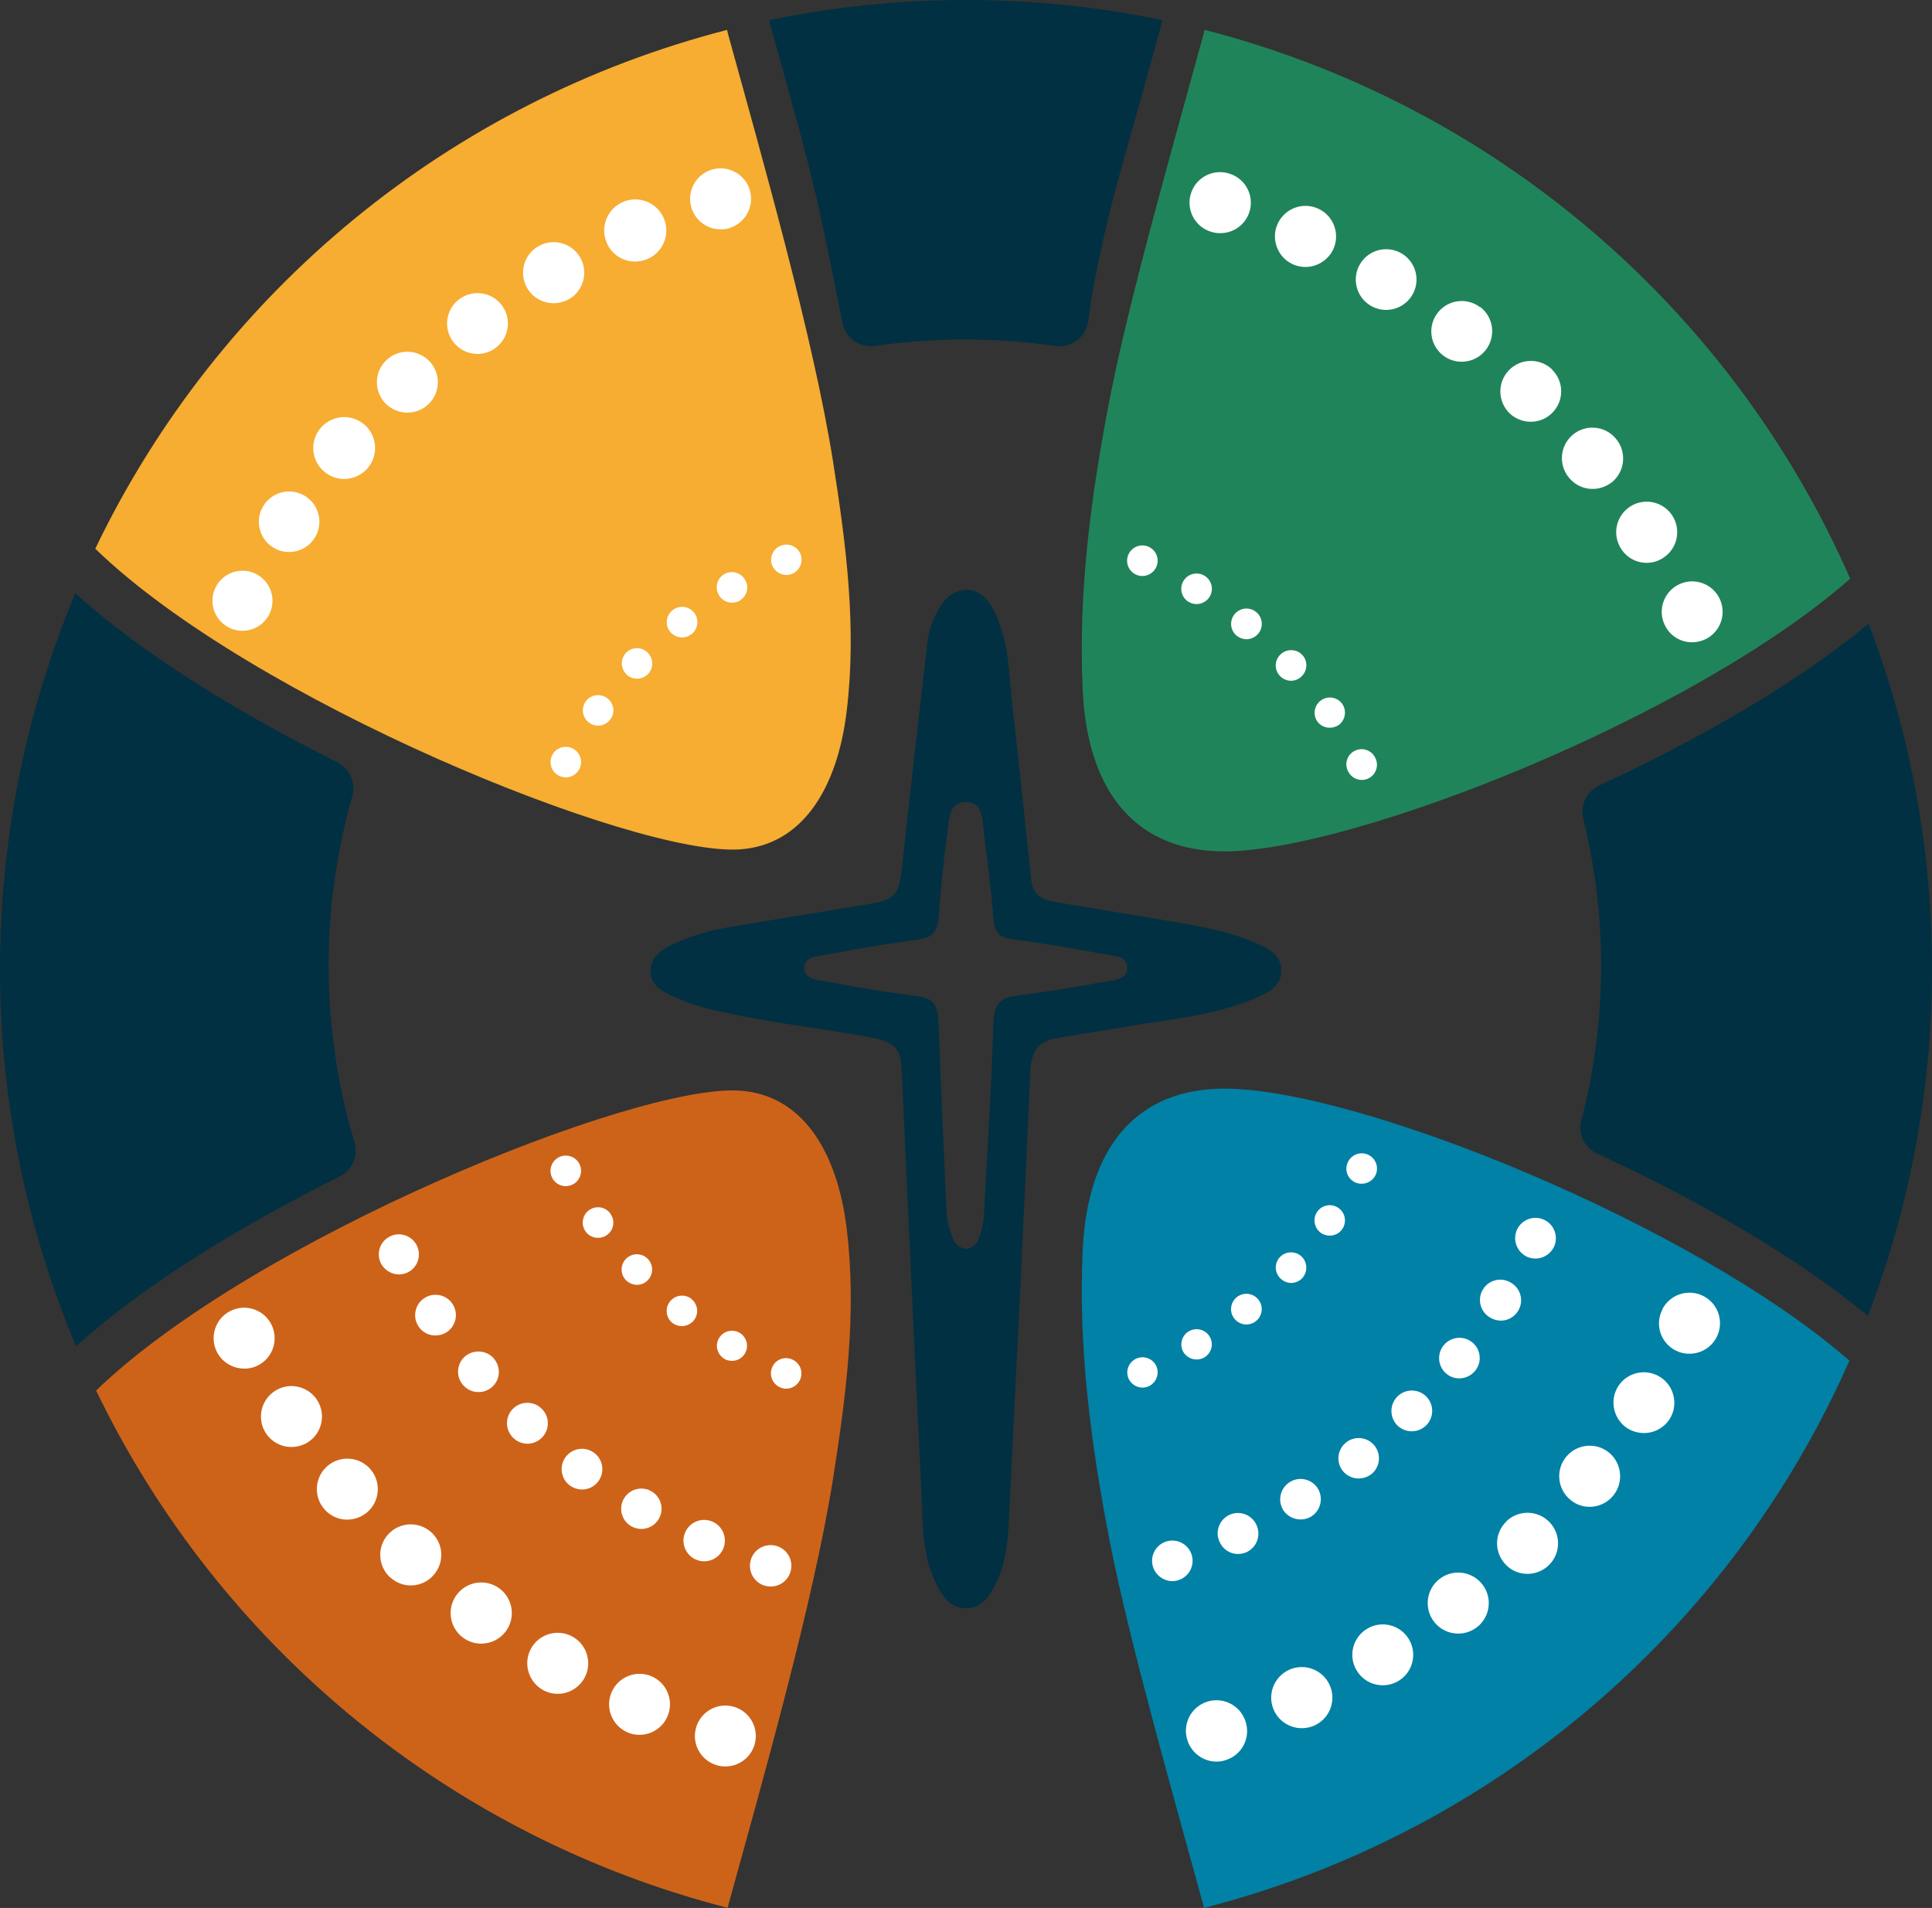 <?xml version="1.0" encoding="UTF-8"?><svg id="Layer_2" xmlns="http://www.w3.org/2000/svg" xmlns:xlink="http://www.w3.org/1999/xlink" viewBox="0 0 854.34 843.72"><rect x="0" y="0" width="854.34" height="843.72" fill="#333333" stroke="none"/><defs><clipPath id="clippath"><rect width="854.34" height="843.72" style="fill:none;"/></clipPath></defs><g id="Layer_1-2"><g id="Group_773"><g style="clip-path:url(#clippath);"><g id="Group_772"><path id="Path_1550" d="m532.66,13.2c-.19.82-.37,1.59-.63,2.55-12.02,44.18-32.51,115.46-41.26,160.42-8.28,42.58-14.03,85.4-12,128.93,2.14,46.35,24.52,71.3,62.44,71.4,56.48.13,207.16-59.22,276.96-120.6-52.86-120.44-158.12-209.93-285.51-242.7" style="fill:#20845a;"/><path id="Path_1551" d="m42.13,242.65c69.14,67.11,238.65,135.95,284.9,132.96,27.7-1.79,43.16-26.82,47.34-60.8,4.59-37.33-.22-74.03-5.99-110.66-8.62-54.63-31.55-135.09-46.24-188.36-.27-.97-.43-1.75-.62-2.57C199.11,44.73,96.85,128.7,42.13,242.65" style="fill:#f6ad32;"/><path id="Path_1552" d="m817.82,601.71c-67.66-59.24-216.88-120.46-276.61-120.3-37.92.09-60.29,25.06-62.45,71.4-2.02,43.53,3.73,86.35,12,128.93,8.76,44.96,29.24,116.25,41.26,160.43.16.58.25,1.02.39,1.54,127.2-32.65,232.39-121.85,285.41-242" style="fill:#0081a5;"/><path id="Path_1553" d="m327.03,482.29c-46.17-2.99-215.16,65.62-284.53,132.62,54.84,113.67,157.02,197.37,279.27,228.76.13-.53.22-.97.39-1.56,14.68-53.26,37.61-133.71,46.23-188.35,5.78-36.64,10.59-73.34,5.99-110.67-4.18-33.98-19.63-59.01-47.34-60.8" style="fill:#cd6319;"/><path id="Path_1554" d="m305.79,91.99c-2.24-7.1,1.69-14.67,8.79-16.92,7.1-2.24,14.67,1.69,16.92,8.79,2.24,7.1-1.69,14.67-8.79,16.92-.02,0-.05.02-.07.02v.08c-1.19.36-2.43.54-3.67.53-6,.15-11.38-3.7-13.17-9.43m-37.37,15.67c-3.17-6.89-.15-15.05,6.75-18.21,6.89-3.17,15.05-.15,18.21,6.75,3.17,6.89.15,15.05-6.75,18.21-1.73.8-3.61,1.22-5.52,1.25-5.46.14-10.47-3.01-12.7-8m-35.28,19.77c-3.76-6.46-1.58-14.74,4.88-18.5s14.74-1.58,18.5,4.88c3.76,6.46,1.58,14.74-4.88,18.5-.01,0-.03.02-.04.02-1.97,1.09-4.19,1.7-6.44,1.75-4.92.15-9.53-2.41-12.02-6.65m-32.79,23.66c-4.43-5.96-3.18-14.38,2.78-18.81,5.96-4.43,14.38-3.18,18.81,2.78,4.43,5.96,3.18,14.38-2.78,18.81-2.24,1.66-4.93,2.59-7.72,2.65-4.36.1-8.5-1.92-11.09-5.43m-30,27.21c-5.12-5.4-4.88-13.93.52-19.05s13.93-4.88,19.05.52,4.88,13.93-.52,19.05c-.02.01-.03.03-.05.04-5.42,5.04-13.89,4.79-19-.57m-26.87,30.38c-5.82-4.81-6.64-13.43-1.82-19.25,4.81-5.82,13.43-6.64,19.25-1.82,5.82,4.81,6.64,13.43,1.82,19.25-2.52,3.05-6.23,4.85-10.18,4.96-3.3.1-6.53-1.01-9.07-3.13m-23.21,33.09c-6.09-4.18-7.64-12.52-3.46-18.61,4.18-6.09,12.52-7.64,18.61-3.46,6.09,4.18,7.64,12.52,3.46,18.61-2.45,3.57-6.49,5.74-10.83,5.81-2.78.06-5.5-.76-7.79-2.35m-19.28,35.62c-6.47-3.45-8.93-11.49-5.48-17.96,3.45-6.47,11.49-8.93,17.96-5.48s8.93,11.49,5.48,17.96c-2.28,4.27-6.7,6.97-11.54,7.04-2.24.06-4.46-.48-6.42-1.56" style="fill:#fff;"/><path id="Path_1555" d="m341.48,250.12c-1.4-3.46.28-7.39,3.74-8.79,3.36-1.35,7.19.18,8.68,3.48,1.46,3.43-.1,7.39-3.5,8.91-.86.35-1.78.53-2.71.54-2.7-.04-5.14-1.66-6.21-4.14m161.05,4.05c-3.44-1.45-5.04-5.41-3.59-8.85s5.41-5.04,8.85-3.59c3.44,1.45,5.04,5.41,3.59,8.85-.01.03-.02.05-.03.08-1.08,2.47-3.52,4.06-6.21,4.06-.9,0-1.79-.18-2.61-.54m-184.62,9c-1.92-3.16-.92-7.28,2.24-9.21,3.16-1.92,7.28-.92,9.21,2.24.03.04.05.08.08.13,1.92,3.12.94,7.21-2.18,9.13-.02.01-.05.03-.07.04v.09c-1.07.6-2.29.92-3.52.91-2.38,0-4.57-1.27-5.76-3.33m207.65,2.96c-3.18-1.97-4.15-6.14-2.18-9.32,1.97-3.18,6.14-4.15,9.32-2.18,3.15,1.95,4.14,6.08,2.22,9.25-1.25,2.02-3.46,3.25-5.84,3.24-1.23-.03-2.44-.37-3.5-.99m-229.25,13.23c-2.34-2.88-1.89-7.11.99-9.45,0,0,0,0,0,0,2.87-2.38,7.13-1.99,9.51.88,2.38,2.87,1.99,7.13-.88,9.51-.05.04-.11.09-.16.13-2.92,2.28-7.13,1.8-9.46-1.08m250.58,1.8h0c-2.91-2.36-3.35-6.63-.99-9.54,2.36-2.91,6.63-3.35,9.54-.99,2.91,2.36,3.35,6.63.99,9.54,0,0,0,0,0,0-1.29,1.56-3.19,2.48-5.22,2.52-1.57-.02-3.08-.55-4.31-1.53m-269.86,17.09c-2.67-2.57-2.79-6.81-.27-9.54,2.56-2.68,6.82-2.78,9.5-.22.01.01.03.02.04.04,2.68,2.57,2.79,6.82.26,9.54-1.31,1.32-3.09,2.06-4.95,2.06-1.72,0-3.37-.67-4.59-1.88m288.91.63c-2.54-2.69-2.41-6.93.28-9.47.02-.02.05-.05.08-.07,2.72-2.54,6.97-2.42,9.54.27,2.54,2.7,2.4,6.94-.3,9.48-.02.02-.04.04-.06.06-1.22,1.21-2.87,1.89-4.59,1.89-1.88,0-3.67-.78-4.94-2.16m-305.46,20.69c-3.01-2.19-3.67-6.4-1.49-9.4s6.4-3.67,9.4-1.49h0c3.03,2.17,3.72,6.38,1.55,9.4,0,.01-.02.02-.02.03v-.08c-1.25,1.79-3.3,2.87-5.49,2.88-1.43,0-2.82-.48-3.96-1.35m322.02-.54h0c-2.11-3.06-1.34-7.26,1.72-9.37,2.99-2.07,7.09-1.38,9.25,1.54,2.15,3.04,1.47,7.24-1.53,9.45-1.18.77-2.55,1.17-3.96,1.17-2.17.02-4.22-1.02-5.48-2.79m-335.52,23.94c-3.28-1.77-4.51-5.87-2.74-9.15,1.77-3.28,5.87-4.51,9.15-2.74,3.28,1.77,4.51,5.87,2.74,9.15-1.17,2.17-3.44,3.53-5.91,3.55-1.13-.01-2.24-.29-3.24-.81m349.18-1.8c-1.76-3.21-.58-7.24,2.63-9,.06-.03.11-.06.17-.09,3.27-1.72,7.32-.46,9.04,2.81.01.02.02.04.03.07,1.8,3.23.63,7.31-2.6,9.11-3.23,1.8-7.31.63-9.11-2.6-.06-.1-.11-.2-.16-.3" style="fill:#fff;"/><path id="Path_1556" d="m96.04,598.1c-3.49-6.58-.99-14.75,5.59-18.24,6.58-3.49,14.75-.99,18.24,5.59,3.49,6.57,1,14.72-5.55,18.23-2,1.07-4.24,1.6-6.5,1.53-4.92-.05-9.43-2.77-11.77-7.1m21.7,35.94c-4.21-6.15-2.63-14.54,3.52-18.75,6.15-4.21,14.54-2.63,18.75,3.52,4.21,6.15,2.63,14.54-3.52,18.75-2.33,1.54-5.07,2.35-7.86,2.31-4.36-.05-8.43-2.23-10.89-5.84m25.59,33.24h0c-4.84-5.66-4.17-14.17,1.49-19.01,5.66-4.84,14.17-4.17,19.01,1.49,4.82,5.64,4.18,14.12-1.44,18.97-2.53,2.14-5.73,3.3-9.04,3.28-3.87-.04-7.53-1.77-10.01-4.73m29.17,30.2h-.09c-5.45-5.09-5.75-13.63-.67-19.09,5.07-5.44,13.58-5.75,19.04-.71,5.46,5.02,5.82,13.51.8,18.98-.03.03-.06.07-.09.1-4.96,5.44-13.38,5.83-18.82.87-.06-.05-.12-.11-.17-.16m32.26,26.75c-6.02-4.43-7.3-12.9-2.87-18.92,4.43-6.02,12.9-7.3,18.92-2.87,6.02,4.43,7.3,12.9,2.87,18.92-2.6,3.53-6.75,5.58-11.14,5.5-2.81-.05-5.53-.97-7.79-2.64m35.12,23.01c-6.43-3.74-8.64-11.97-4.95-18.43,3.73-6.45,11.98-8.66,18.43-4.93,6.45,3.73,8.66,11.98,4.93,18.43-2.45,4.23-6.99,6.81-11.88,6.74-2.3-.03-4.56-.65-6.54-1.82m37.52,18.82c-6.82-3-9.91-10.97-6.91-17.79,2.97-6.75,10.82-9.86,17.61-6.98,6.85,2.95,10.02,10.9,7.06,17.76-2.17,5.04-7.17,8.26-12.66,8.16-1.76-.03-3.5-.42-5.11-1.15m39.37,14.52c-7.1-2.2-11.08-9.75-8.87-16.85,2.2-7.1,9.75-11.08,16.85-8.87,7.1,2.2,11.08,9.75,8.87,16.85-1.77,5.71-7.1,9.57-13.08,9.48-1.28-.02-2.55-.23-3.78-.6" style="fill:#fff;"/><path id="Path_1557" d="m244.22,520.93c-1.74-3.3-.48-7.39,2.82-9.13,3.3-1.74,7.39-.48,9.13,2.82,1.73,3.28.49,7.35-2.78,9.11-1,.51-2.11.79-3.24.8-2.49,0-4.78-1.39-5.94-3.6m14.76,23.67c-2.19-3.03-1.51-7.26,1.52-9.45s7.26-1.51,9.45,1.52v.1c2.17,2.98,1.51,7.15-1.47,9.31-.02.02-.04.03-.06.05-1.15.84-2.54,1.28-3.96,1.25-2.17.03-4.22-1.01-5.49-2.78m17.81,21.49c-2.58-2.68-2.51-6.95.18-9.54,2.68-2.58,6.95-2.51,9.54.18,2.58,2.68,2.51,6.95-.18,9.54,0,0,0,0,0,0-1.22,1.21-2.87,1.89-4.59,1.89-1.86,0-3.64-.75-4.95-2.07m20.51,18.89c-2.89-2.39-3.31-6.67-.92-9.56,2.33-2.83,6.48-3.3,9.39-1.06v.09c2.9,2.31,3.38,6.54,1.07,9.45-2.36,2.88-6.59,3.36-9.54,1.08m22.94,15.93v-.09c-3.14-1.91-4.13-6.01-2.22-9.15,1.91-3.14,6.01-4.13,9.15-2.22,3.14,1.91,4.13,6.01,2.22,9.15-1.22,2-3.39,3.21-5.73,3.19-1.2,0-2.38-.3-3.42-.89m24.74,12.59c-3.4-1.46-4.97-5.41-3.51-8.81h0c1.41-3.39,5.29-4.99,8.67-3.58.05.02.1.04.15.06,3.42,1.44,5.04,5.38,3.6,8.81-1.07,2.49-3.5,4.11-6.21,4.14-.94,0-1.86-.21-2.7-.63" style="fill:#fff;"/><path id="Path_1558" d="m427.31,552.27c2.52-.33,4.63-2.05,5.45-4.45,1.2-3.03,1.96-6.22,2.26-9.46,1.62-28.82,3.34-57.64,4.33-86.48.26-7.56,2.73-10.65,10.12-11.56,12.96-1.59,25.85-3.74,38.69-6.14,3.96-.74,10.14-.64,10.29-6.01.16-5.69-6.22-5.45-10.08-6.18-13.62-2.63-27.35-4.82-41.1-6.71-5.33-.73-7.4-3-7.85-8.3-1.09-12.76-2.56-25.48-4.26-38.17-.76-5.68-.19-14.04-7.85-14.12-8.3-.08-7.65,8.79-8.48,14.55-1.76,12.11-2.75,24.35-3.76,36.56-.48,5.63-2.37,8.8-8.64,9.62-13.76,1.8-27.44,4.22-41.08,6.77-3.76.7-9.67.72-9.7,5.68-.02,5.4,6.11,5.5,10.08,6.23,13.11,2.45,26.26,4.75,39.49,6.33,7.2.86,9.56,4.04,9.79,11.05.91,27.77,2.3,55.51,3.52,83.27.15,4.37,1.08,8.67,2.77,12.7.86,2.66,3.22,4.56,6,4.85m.52-291.52c7.04.57,10.64,6.25,13.32,12.74,5.18,12.58,5.11,26.11,6.62,39.33,2.9,25.43,5.55,50.88,8.25,76.33.62,5.86,4.19,8.61,9.54,9.52,16.1,2.73,32.21,5.38,48.32,8.07,13.95,2.34,27.98,4.45,41.12,10.09,5.59,2.4,11.58,5.26,11.63,12.28.04,7.06-5.93,9.91-11.53,12.28-18.55,7.86-38.52,9.37-58.06,12.76-9.93,1.73-19.9,3.17-29.82,4.91-7.79,1.36-11.19,5.75-11.56,14.09-2.96,66.94-6.29,133.85-9.61,200.77-.49,9.82-1.85,19.58-6.72,28.38-2.72,4.9-6.22,9.02-12.63,8.86-6.07-.15-9.1-4.3-11.7-8.92-7.56-13.43-6.81-28.44-7.56-43.01-3.1-61.75-5.81-123.52-8.66-185.29-.49-10.61-2.86-13.29-15.01-15.48-23.83-4.29-48-6.77-71.55-12.65-5-1.29-9.87-3.04-14.55-5.23-4.95-2.28-10.21-5.01-10-11.59.21-6.37,5.28-9.2,10.25-11.6,7.93-3.64,16.33-6.15,24.96-7.46,19.85-3.4,39.74-6.62,59.62-9.86,13.72-2.24,15.03-3.91,16.5-17.6,3.57-33.02,7.37-66.01,11.19-99,.74-5.98,3-11.68,6.55-16.56,2.39-3.83,6.58-6.17,11.09-6.18" style="fill:#003041;"/><path id="Path_1559" d="m535.4,102.46c-7.1-2.26-11.02-9.85-8.75-16.95,2.26-7.1,9.85-11.02,16.95-8.75.09.03.18.06.27.09,7.06,2.32,10.91,9.93,8.59,16.99-1.7,5.18-6.35,8.82-11.78,9.22-1.78.16-3.57-.04-5.27-.6m36.17,14.36c-6.73-3.16-9.66-11.15-6.57-17.91,3.13-6.79,11.17-9.75,17.95-6.62,6.79,3.13,9.75,11.17,6.62,17.95h0c-2.1,4.44-6.43,7.41-11.33,7.79-2.29.16-4.59-.26-6.68-1.21m34.39,18.27h0c-6.33-3.87-8.32-12.13-4.46-18.46,3.87-6.33,12.13-8.32,18.46-4.46,6.33,3.87,8.32,12.13,4.46,18.46-2.26,3.7-6.16,6.08-10.48,6.39-2.8.2-5.59-.47-7.98-1.93m32.13,22.05h0c-5.85-4.58-6.88-13.03-2.3-18.87,4.54-5.8,12.9-6.87,18.75-2.39l.08-.09c5.9,4.57,6.97,13.05,2.4,18.95-4.57,5.9-13.05,6.97-18.95,2.4m29.43,25.59c-5.32-5.23-5.39-13.79-.15-19.1,5.16-5.24,13.57-5.39,18.91-.34v.09c5.34,5.17,5.48,13.69.32,19.03-2.3,2.38-5.4,3.83-8.7,4.07-3.83.27-7.61-1.09-10.38-3.74m26.4,28.61c-4.83-5.67-4.16-14.19,1.51-19.02,5.67-4.83,14.19-4.16,19.02,1.51.1.11.19.23.29.35,4.68,5.76,3.87,14.22-1.83,18.98-2.19,1.74-4.84,2.79-7.63,3.01-4.35.33-8.59-1.47-11.37-4.84m23.01,31.4c-4.09-6.23-2.35-14.59,3.88-18.68,6.23-4.09,14.59-2.35,18.68,3.88,4.09,6.23,2.35,14.59-3.88,18.68-.02.02-.05.03-.07.05-1.88,1.27-4.06,2.03-6.33,2.18-4.91.39-9.63-1.96-12.28-6.11m19.3,33.74c-3.27-6.68-.51-14.74,6.17-18.01,6.68-3.27,14.74-.51,18.01,6.17,3.26,6.66.52,14.7-6.12,17.99-1.59.76-3.3,1.22-5.05,1.36-5.47.42-10.64-2.56-13.01-7.51" style="fill:#fff;"/><path id="Path_1560" d="m740.99,597.21c-6.61-3.32-9.28-11.37-5.95-17.98.01-.02.02-.04.03-.07h-.08c3.31-6.68,11.4-9.42,18.09-6.12,6.68,3.31,9.42,11.4,6.12,18.09-2.45,4.95-7.67,7.91-13.18,7.47-1.75-.12-3.46-.59-5.03-1.39m-21.42,34.35c-6.22-4.1-7.96-12.47-3.89-18.71,4.13-6.2,12.51-7.88,18.71-3.75,6.12,4.08,7.85,12.3,3.89,18.5-2.72,4.13-7.46,6.46-12.39,6.08-2.25-.19-4.42-.91-6.33-2.11m-25.19,31.62c-5.74-4.76-6.53-13.26-1.78-19,4.76-5.74,13.26-6.53,19-1.78,5.68,4.79,6.47,13.25,1.77,19-2.79,3.41-7.08,5.24-11.47,4.89-2.78-.21-5.41-1.3-7.52-3.11m-28.56,28.66c-5.17-5.32-5.06-13.82.26-18.99.01-.01.03-.03.04-.04v-.08c5.38-5.17,13.93-5,19.1.38s5,13.93-.38,19.1c-2.78,2.67-6.56,4.02-10.4,3.73-3.29-.23-6.36-1.69-8.62-4.09m-31.64,25.34c-4.58-5.89-3.51-14.38,2.38-18.95,5.89-4.58,14.38-3.51,18.95,2.38,4.58,5.89,3.51,14.38-2.38,18.95-.03.02-.06.05-.1.07-5.9,4.47-14.3,3.38-18.86-2.46m-34.24,21.53c-3.83-6.38-1.76-14.65,4.62-18.47,6.38-3.83,14.65-1.76,18.47,4.62,3.83,6.38,1.76,14.65-4.62,18.47-2.39,1.44-5.18,2.09-7.96,1.88-4.35-.33-8.27-2.75-10.51-6.5m-36.56,17.65c-3.12-6.79-.14-14.82,6.65-17.94,6.79-3.12,14.82-.14,17.94,6.65,3.11,6.77.16,14.79-6.61,17.92-6.8,3.11-14.84.15-17.99-6.63m-38.21,13.39c-2.42-7.06,1.34-14.74,8.4-17.16,7.06-2.42,14.74,1.34,17.16,8.4.03.09.06.19.09.28,2.34,7.04-1.47,14.64-8.51,16.98-.04.01-.07.02-.11.04-1.67.59-3.44.82-5.2.68-5.43-.42-10.09-4.05-11.83-9.21" style="fill:#fff;"/><path id="Path_1561" d="m338.24,701.23h0c-4.86-1.41-7.66-6.49-6.25-11.35,1.41-4.86,6.49-7.66,11.35-6.25,4.86,1.41,7.66,6.49,6.25,11.35-1.12,3.86-4.63,6.55-8.65,6.61-.91.01-1.82-.11-2.7-.36" style="fill:#fff;"/><path id="Path_1562" d="m307.92,689.72h-.09c-4.66-1.97-6.84-7.34-4.88-12,1.97-4.66,7.34-6.84,12-4.88,4.66,1.97,6.84,7.34,4.88,12-1.41,3.35-4.67,5.54-8.3,5.6-1.24.02-2.47-.22-3.6-.72" style="fill:#fff;"/><path id="Path_1563" d="m279.04,674.87c-4.24-2.53-5.62-8.01-3.1-12.24,2.53-4.24,8.01-5.62,12.24-3.1,4.24,2.53,5.62,8.01,3.1,12.24-1.61,2.7-4.51,4.35-7.65,4.36-1.61-.01-3.2-.45-4.59-1.26" style="fill:#fff;"/><path id="Path_1564" d="m251.96,656.88h0c-3.98-2.98-4.78-8.62-1.8-12.6,2.98-3.98,8.62-4.78,12.6-1.8,3.98,2.98,4.78,8.62,1.8,12.6,0,0,0,0,0,0-1.69,2.28-4.36,3.62-7.2,3.6-1.94-.02-3.83-.65-5.4-1.8" style="fill:#fff;"/><path id="Path_1565" d="m227.13,636h0c-3.68-3.35-3.94-9.05-.59-12.72,3.35-3.68,9.05-3.94,12.72-.59.06.06.13.12.19.18,3.6,3.4,3.77,9.07.37,12.67,0,0,0,0-.01.01-3.34,3.63-8.99,3.86-12.61.52-.02-.02-.05-.05-.07-.07" style="fill:#fff;"/><path id="Path_1566" d="m204.72,612.44c-3.23-3.77-2.79-9.44.97-12.67,0,0,.01-.01.02-.02,3.84-3.17,9.52-2.69,12.78,1.08h-.09c3.23,3.7,2.85,9.33-.85,12.56-1.66,1.44-3.79,2.23-5.98,2.19-2.64.03-5.14-1.13-6.84-3.15" style="fill:#fff;"/><path id="Path_1567" d="m185.12,586.62c-2.78-4.12-1.7-9.72,2.43-12.51,4.12-2.78,9.72-1.7,12.51,2.43,2.78,4.12,1.7,9.72-2.43,12.51,0,0,0,0,0,0-1.5.98-3.25,1.5-5.04,1.52-3,.03-5.81-1.45-7.47-3.95" style="fill:#fff;"/><path id="Path_1568" d="m168.46,558.72c-2.21-4.37-.46-9.71,3.91-11.92,4.37-2.21,9.71-.46,11.92,3.91,2.21,4.37.46,9.71-3.91,11.92-1.21.61-2.55.94-3.9.95-3.37-.02-6.45-1.89-8.02-4.87" style="fill:#fff;"/><path id="Path_1569" d="m675.03,555.64c-4.42-2.21-6.26-7.55-4.14-12.01,2.18-4.48,7.57-6.35,12.05-4.17,4.48,2.18,6.35,7.57,4.17,12.05-1.59,3.18-4.88,5.15-8.43,5.05-1.27-.05-2.51-.36-3.65-.92m-16.21,26.96c-4.26-2.55-5.66-8.07-3.11-12.33,2.55-4.26,8.07-5.66,12.33-3.11.14.08.28.17.41.26,4.19,2.63,5.45,8.16,2.82,12.34-.01.02-.03.04-.04.06-1.68,2.71-4.68,4.3-7.86,4.17-1.61-.07-3.18-.55-4.55-1.4m-19.11,24.98c-3.86-3.12-4.45-8.78-1.33-12.64,3.12-3.86,8.78-4.45,12.64-1.33h0c3.83,3.08,4.44,8.68,1.36,12.51-.01.01-.02.03-.03.04-1.78,2.2-4.47,3.45-7.3,3.38-1.95-.03-3.83-.72-5.33-1.96m-21.85,22.73c-3.48-3.57-3.43-9.27.11-12.78,3.54-3.5,9.24-3.47,12.74.07,3.5,3.54,3.47,9.24-.07,12.74-1.76,1.74-4.17,2.68-6.65,2.6-2.3-.07-4.49-1.01-6.13-2.63m-24.1,20.16c-3.07-3.89-2.4-9.53,1.49-12.6s9.53-2.4,12.6,1.49c3.05,3.87,2.4,9.48-1.45,12.56-1.7,1.28-3.78,1.95-5.9,1.9-2.63-.07-5.1-1.3-6.74-3.36m-26.35,17.29c-2.59-4.25-1.25-9.8,3-12.4,4.2-2.57,9.69-1.28,12.32,2.88,2.58,4.24,1.29,9.76-2.91,12.42-4.25,2.52-9.72,1.24-12.42-2.9m-27.98,14.37c-2.25-4.42-.48-9.82,3.93-12.07s9.82-.48,12.07,3.93c.06.11.11.23.17.35,2.12,4.49.23,9.85-4.24,12.02-1.3.61-2.73.9-4.17.86-3.34-.09-6.34-2.06-7.76-5.09m-29.5,10.99c-1.59-4.68.92-9.77,5.6-11.36,4.68-1.59,9.77.92,11.36,5.6,1.58,4.65-.88,9.7-5.51,11.33-1.04.39-2.14.57-3.25.52-3.73-.13-6.99-2.56-8.2-6.09" style="fill:#fff;"/><path id="Path_1570" d="m499.03,609.56c-1.45-3.42.14-7.37,3.57-8.82,3.36-1.43,7.25.09,8.76,3.42,1.47,3.43-.09,7.41-3.5,8.92-.82.36-1.71.54-2.61.54-2.69,0-5.13-1.58-6.21-4.05" style="fill:#fff;"/><path id="Path_1571" d="m523.32,597.95c-1.89-3.21-.82-7.34,2.39-9.23,3.14-1.85,7.19-.87,9.13,2.22,1.97,3.12,1.03,7.25-2.09,9.22-.02.01-.05.03-.07.04-1.05.66-2.27,1-3.52.99-2.37-.01-4.57-1.23-5.84-3.24" style="fill:#fff;"/><path id="Path_1572" d="m545.9,583.2c-2.37-2.9-1.93-7.17.97-9.54,2.9-2.37,7.17-1.93,9.54.97,2.37,2.9,1.93,7.17-.97,9.54,0,0,0,0,0,0-2.89,2.37-7.16,1.94-9.52-.96,0,0,0-.01-.01-.02" style="fill:#fff;"/><path id="Path_1573" d="m566.33,565.46c-2.73-2.51-2.91-6.75-.41-9.48.02-.02.03-.03.05-.05,2.58-2.73,6.89-2.85,9.62-.27,2.64,2.59,2.76,6.8.28,9.54-1.28,1.36-3.07,2.14-4.95,2.14-1.71-.04-3.35-.71-4.59-1.89" style="fill:#fff;"/><path id="Path_1574" d="m584.14,545.22c-3.06-2.16-3.78-6.39-1.62-9.44,0,0,0,0,0,0,2.16-3.03,6.37-3.74,9.4-1.57,3.03,2.16,3.74,6.37,1.57,9.4-1.25,1.79-3.31,2.83-5.49,2.79-1.38.02-2.73-.39-3.87-1.17" style="fill:#fff;"/><path id="Path_1575" d="m598.99,522.73c-3.27-1.68-4.56-5.69-2.88-8.95.02-.04.05-.09.07-.13,1.72-3.31,5.79-4.6,9.1-2.88s4.6,5.79,2.88,9.1c-1.19,2.22-3.51,3.6-6.03,3.59-1.09.04-2.17-.21-3.14-.72" style="fill:#fff;"/><path id="Path_1576" d="m145.31,427.06c0-25.31,3.51-50.49,10.45-74.83,1.77-5.95-.98-12.31-6.52-15.1-44.33-22.15-86.9-48.36-115.93-74.8-44.52,106.56-44.4,226.54.33,333.01,29.24-26.56,72.01-52.88,116.57-75.08,5.6-2.8,8.35-9.25,6.5-15.23-7.56-25.3-11.39-51.57-11.39-77.97" style="fill:#003041;"/><path id="Path_1577" d="m854.34,428.43c.03-52.17-9.47-103.9-28.03-152.66-30.83,25.71-74.33,50.89-119.14,71.57-5.59,2.59-8.54,8.8-7.01,14.77,5.21,21.26,7.85,43.06,7.86,64.95,0,19.98-2.19,39.9-6.54,59.4-.54,2.39-1.39,5.69-2.22,8.87-1.58,6,1.4,12.27,7.05,14.84,6.24,2.88,12.46,5.84,18.64,8.89,38.23,18.84,74.37,40.68,101.04,62.85,18.77-49,28.38-101.02,28.35-153.49" style="fill:#003041;"/><path id="Path_1578" d="m427.17,0c-29.24,0-58.39,2.98-87.02,8.92.13.59.25,1.12.44,1.82l4.23,15.29c14.46,52.22,15.82,57.16,25.89,107.54.3,1.58,1.03,5.36,1.83,9.32,1.39,6.68,7.77,11.09,14.51,10.05,26.36-3.74,53.11-3.73,79.46.02,7.01,1.09,13.58-3.7,14.67-10.71,0-.03,0-.05.01-.08.85-6,1.72-12.15,2.29-15.11,7.31-37.58,10.83-46.48,22.9-90.16,2.59-9.39,5.02-18.21,7.19-26.15.19-.69.32-1.26.46-1.84C485.46,2.96,456.35-.01,427.17,0" style="fill:#003041;"/></g></g></g></g></svg>